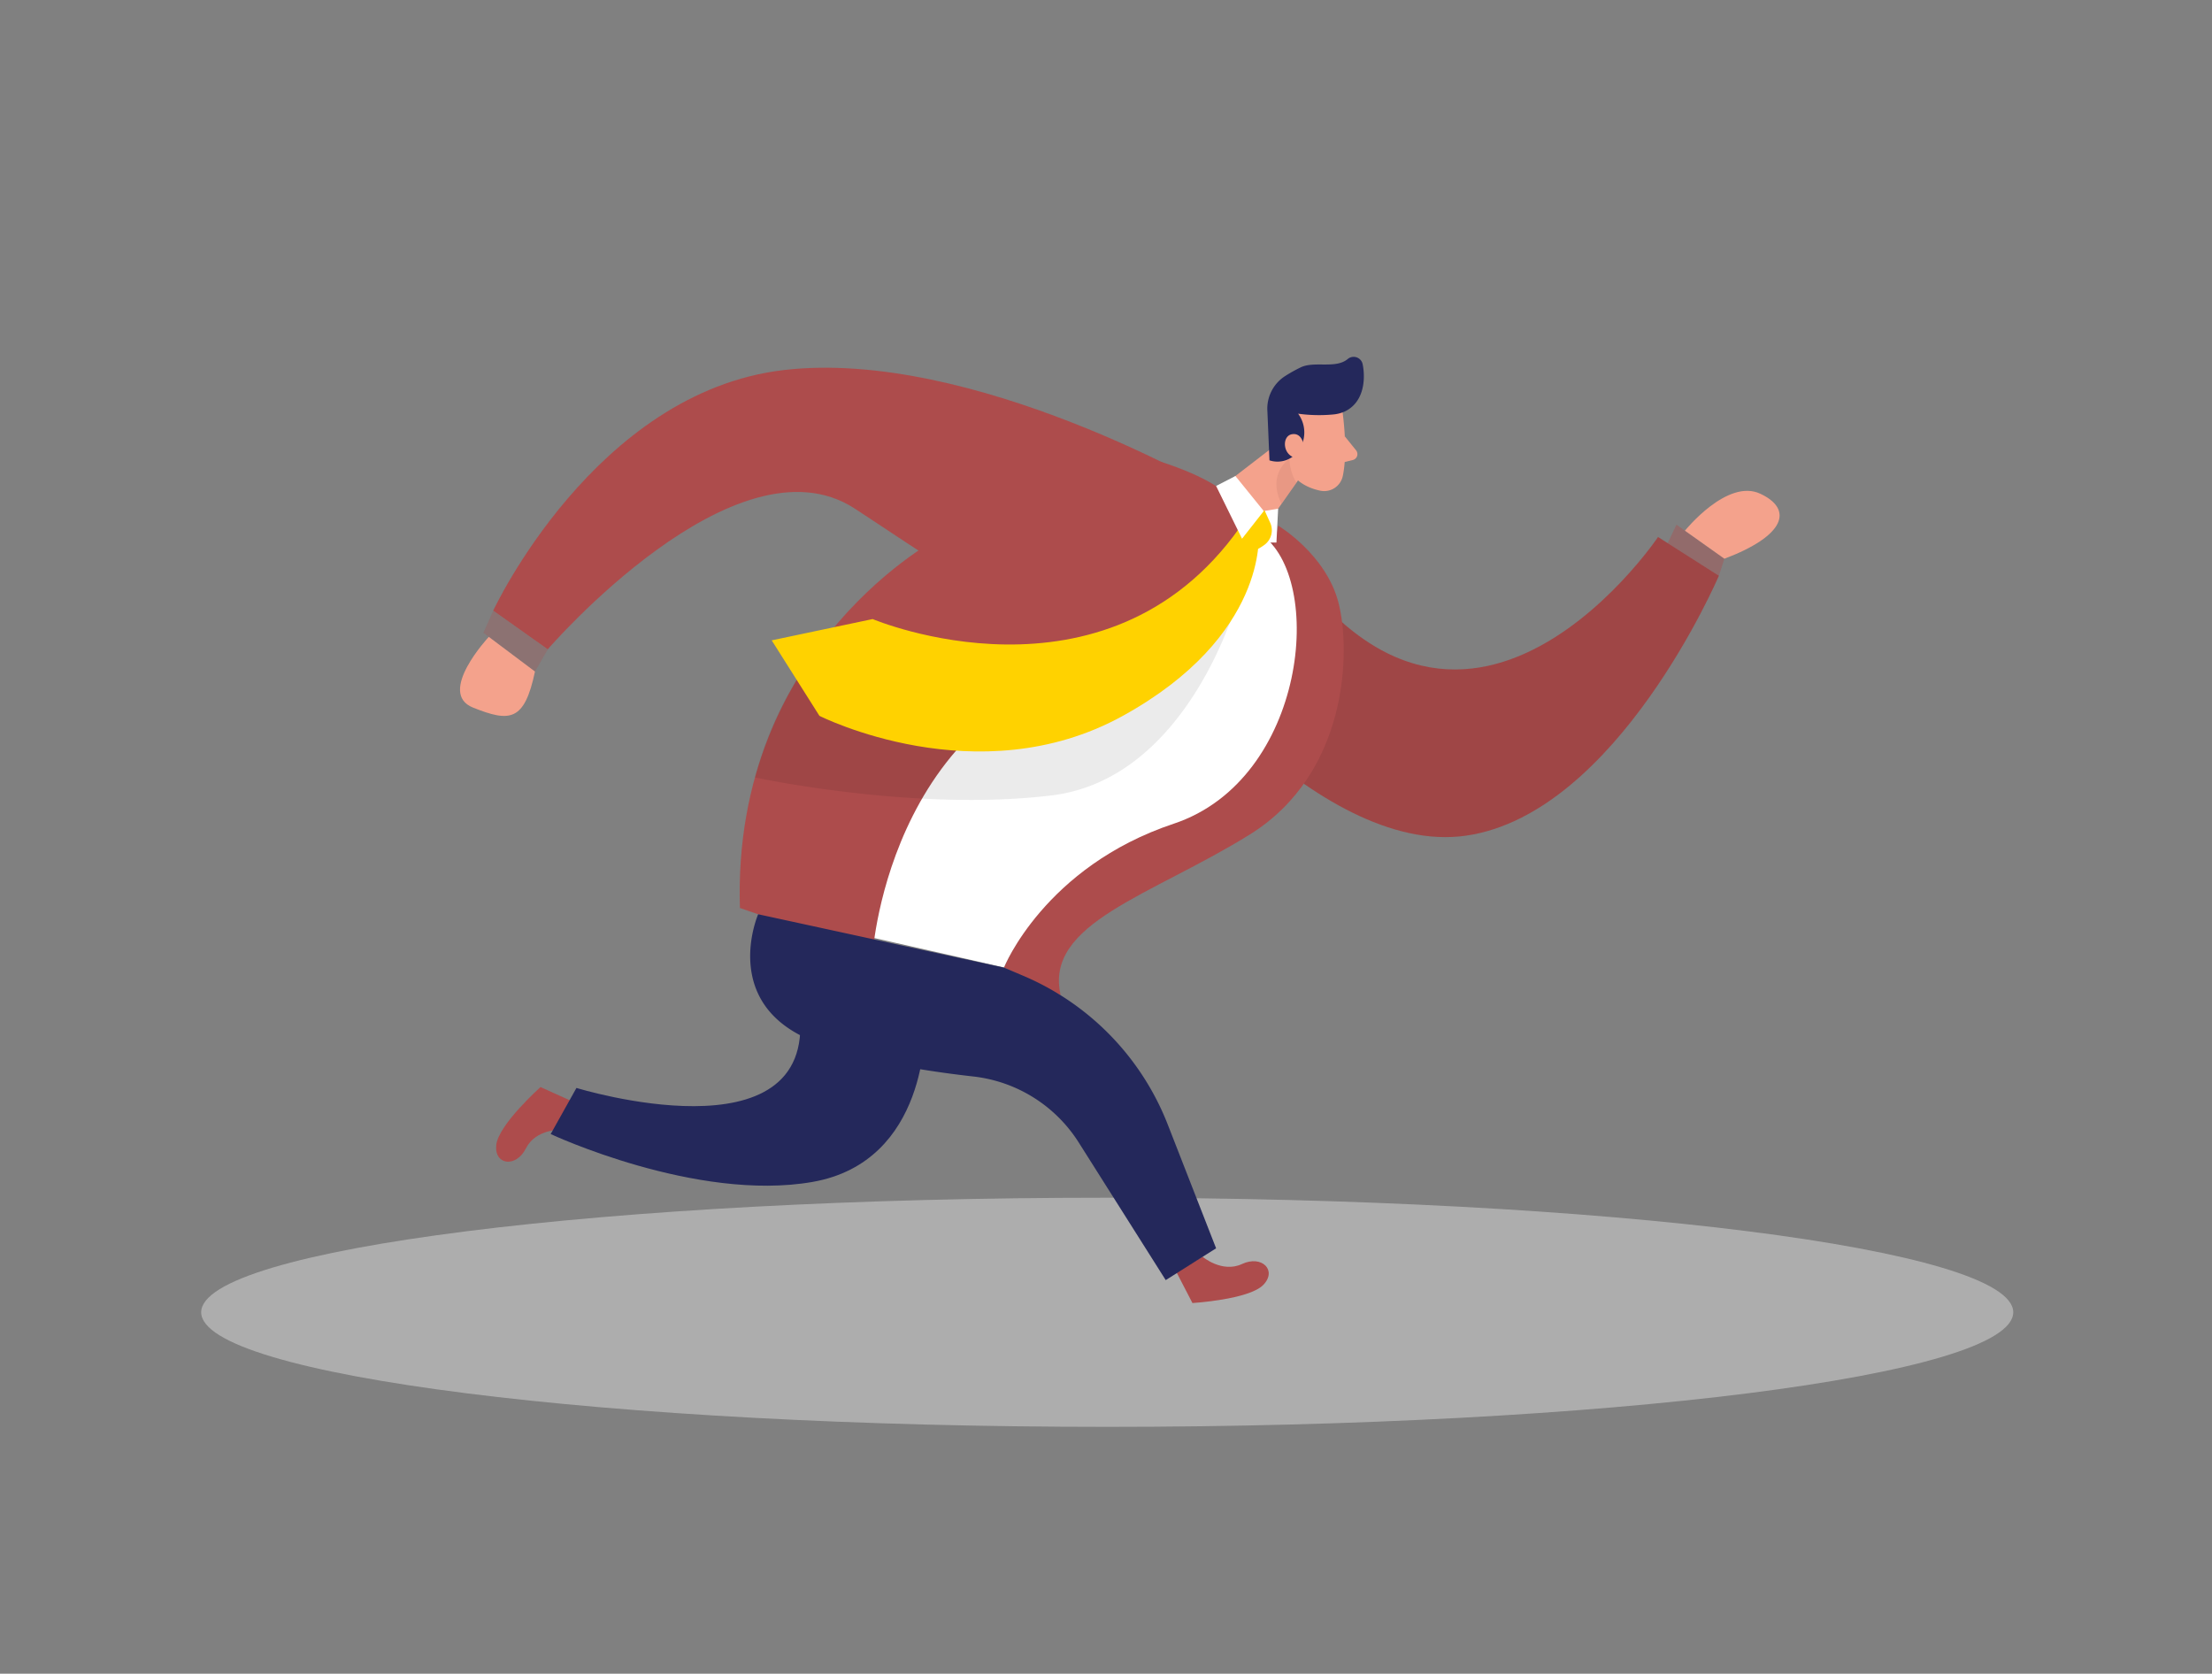 <svg xmlns="http://www.w3.org/2000/svg" width="300" height="227" fill="none"><rect width="100%" height="100%" fill="#808080" stroke="none"/><path fill="#AD4C4C" d="M155.25 85.229s23.123 31.103 43.62 28.103c20.498-3 34.252-35.25 34.252-35.25l-8.25-5.25s-29.377 43.732-55.252-5.25l-14.37 17.647Z"/><path fill="#000" d="M155.25 85.229s23.123 31.103 43.62 28.103c20.498-3 34.252-35.25 34.252-35.25l-8.25-5.25s-29.377 43.732-55.252-5.25l-14.37 17.647Z" opacity=".08"/><path fill="#AD4C4C" d="M173.347 71.287s6.473 3.862 8.175 10.425c1.703 6.562 1.343 23.19-12.067 31.5-13.41 8.31-27.855 12-25.605 21.75l-7.688-3.75 9.563-20.625 21.825-12.345 5.797-26.955Z"/><path fill="#E6E6E6" d="M150.165 193.521c67.865 0 122.88-6.957 122.88-15.54 0-8.582-55.015-15.54-122.88-15.54s-122.88 6.958-122.88 15.54c0 8.583 55.015 15.54 122.88 15.54Z" opacity=".45"/><path fill="#AD4C4C" d="M163.088 170.444s2.662 2.25 5.355.99c2.692-1.26 4.815.863 2.88 2.843-1.935 1.98-9.6 2.452-9.6 2.452l-2.168-4.192 3.533-2.093ZM76.147 153.209s-3.48-.12-4.815 2.535c-1.334 2.655-4.312 2.303-4.027-.45.285-2.752 6-7.86 6-7.86l4.297 1.943-1.455 3.832Z"/><path fill="#F4A28C" d="M182.085 55.927s.75 5.107.045 8.557a2.585 2.585 0 0 1-1.091 1.677 2.576 2.576 0 0 1-1.961.393c-1.733-.36-3.975-1.365-4.695-4.05l-1.785-4.41a4.609 4.609 0 0 1 1.77-5.04c2.782-2.25 7.432-.255 7.717 2.873Z"/><path fill="#F4A28C" d="m176.145 57.944-13.38 10.298 6.203 6.967 7.065-10.035.112-7.23Z"/><path fill="#24285B" d="M180.817 56.212c-1.586.15-3.184.114-4.762-.106a4.288 4.288 0 0 1 .255 4.71 3.496 3.496 0 0 1-4.14 1.62l-.278-6.614a5.25 5.25 0 0 1 2.4-4.816 20.49 20.49 0 0 1 2.153-1.2c1.86-.862 4.717.256 6.352-1.124a1.248 1.248 0 0 1 1.728.14c.141.16.238.355.282.564.405 1.995.218 5.175-2.437 6.428a4.84 4.84 0 0 1-1.553.398Z"/><path fill="#F4A28C" d="M176.858 60.63s-.15-1.98-1.628-1.74c-1.477.24-1.282 3.09.75 3.247l.878-1.508ZM182.377 59.166l1.538 1.906a.833.833 0 0 1 .141.781.825.825 0 0 1-.584.538l-1.95.473.855-3.697Z"/><path fill="#CE8172" d="M175.83 65.46a6.29 6.29 0 0 1-.938-3.24s-3.127 1.98-1.087 6.112l2.025-2.873Z" opacity=".31"/><path fill="#fff" d="M170.94 72.404s-3.525-7.057-17.775-7.125c-14.25-.067-49.147 18.578-46.747 59.182l29.745 6.75s5.497-13.657 23.039-19.5c18.008-6.015 20.595-33.36 11.738-39.307Z"/><path fill="#AD4C4C" d="M164.933 66.554s-33-19.365-58.635-16.365c-25.635 3-39.405 32.625-39.405 32.625l7.395 5.25s25.5-29.572 41.625-19.095c16.125 10.478 44.032 31.973 49.02-2.415Z"/><path fill="#AD4C4C" d="M127.725 72.712s-28.5 14.625-27.375 50.437l18 6.188s2.437-36.563 36.375-40.125c0 0 12.555-6.9 13.725-18.255 0 0 1.702-4.215-11.078-8.355l-29.647 10.11Z"/><path fill="#fff" d="m171.397 69.314-.697 4.268h2.415l.232-4.59-1.95.322Z"/><path fill="#000" d="M167.768 81.554s-6.578 24.068-25.148 26.325c-18.57 2.258-40.23-2.437-40.23-2.437a49.906 49.906 0 0 1 5.663-13.245c4.237-6.975 24.067-.255 24.067-.255l35.648-10.388Z" opacity=".08"/><path fill="#FFD200" d="M168.57 69.269s-1.808 4.725 0 5.467c.915.383 2.047-.195 2.94-.855a2.458 2.458 0 0 0 .75-3l-.75-1.65-2.94.038Z"/><path fill="#FFD200" d="M170.7 72.404s1.275 13.808-18.413 24.683c-19.687 10.875-41.152 0-41.152 0l-6.473-10.238 13.688-2.888s31.567 13.343 49.815-12.442l2.535.885Z"/><path fill="#24285B" d="M102.825 123.997s-4.657 10.71 5.34 16.215c5.895 3.24 16.297 4.942 23.85 5.79a19.495 19.495 0 0 1 14.317 9l11.768 18.615 6.832-4.313-6.547-16.762a36.224 36.224 0 0 0-19.5-20.153l-2.693-1.147-33.367-7.245Z"/><path fill="#24285B" d="M125.43 139.304s.503 18.255-15.247 21c-15.75 2.745-35.498-6.495-35.498-6.495l3.495-6.255s32.505 10.005 30.255-10.245l16.995 1.995Z"/><path fill="#fff" d="m164.932 65.91 2.618-1.35 3.847 4.754-2.947 3.75-3.518-7.155Z"/><path fill="#AD4C4C" d="m66.892 82.837-1.334 2.992 6.997 5.25 1.732-2.992-7.395-5.25Z" opacity=".26"/><path fill="#F4A28C" d="M66.293 86.376s-7.11 7.605-2.138 9.593c4.972 1.987 6.968 1.92 8.4-4.89l-6.263-4.703Z"/><path fill="#AD4C4C" d="m226.17 73.68 1.2-2.52 6.503 4.62-.75 2.302-6.953-4.403Z" opacity=".4"/><path fill="#F4A28C" d="M228.517 71.977s5.73-7.133 10.23-5.01c4.5 2.122 3.375 5.692-4.875 8.812l-5.355-3.802Z"/></svg>